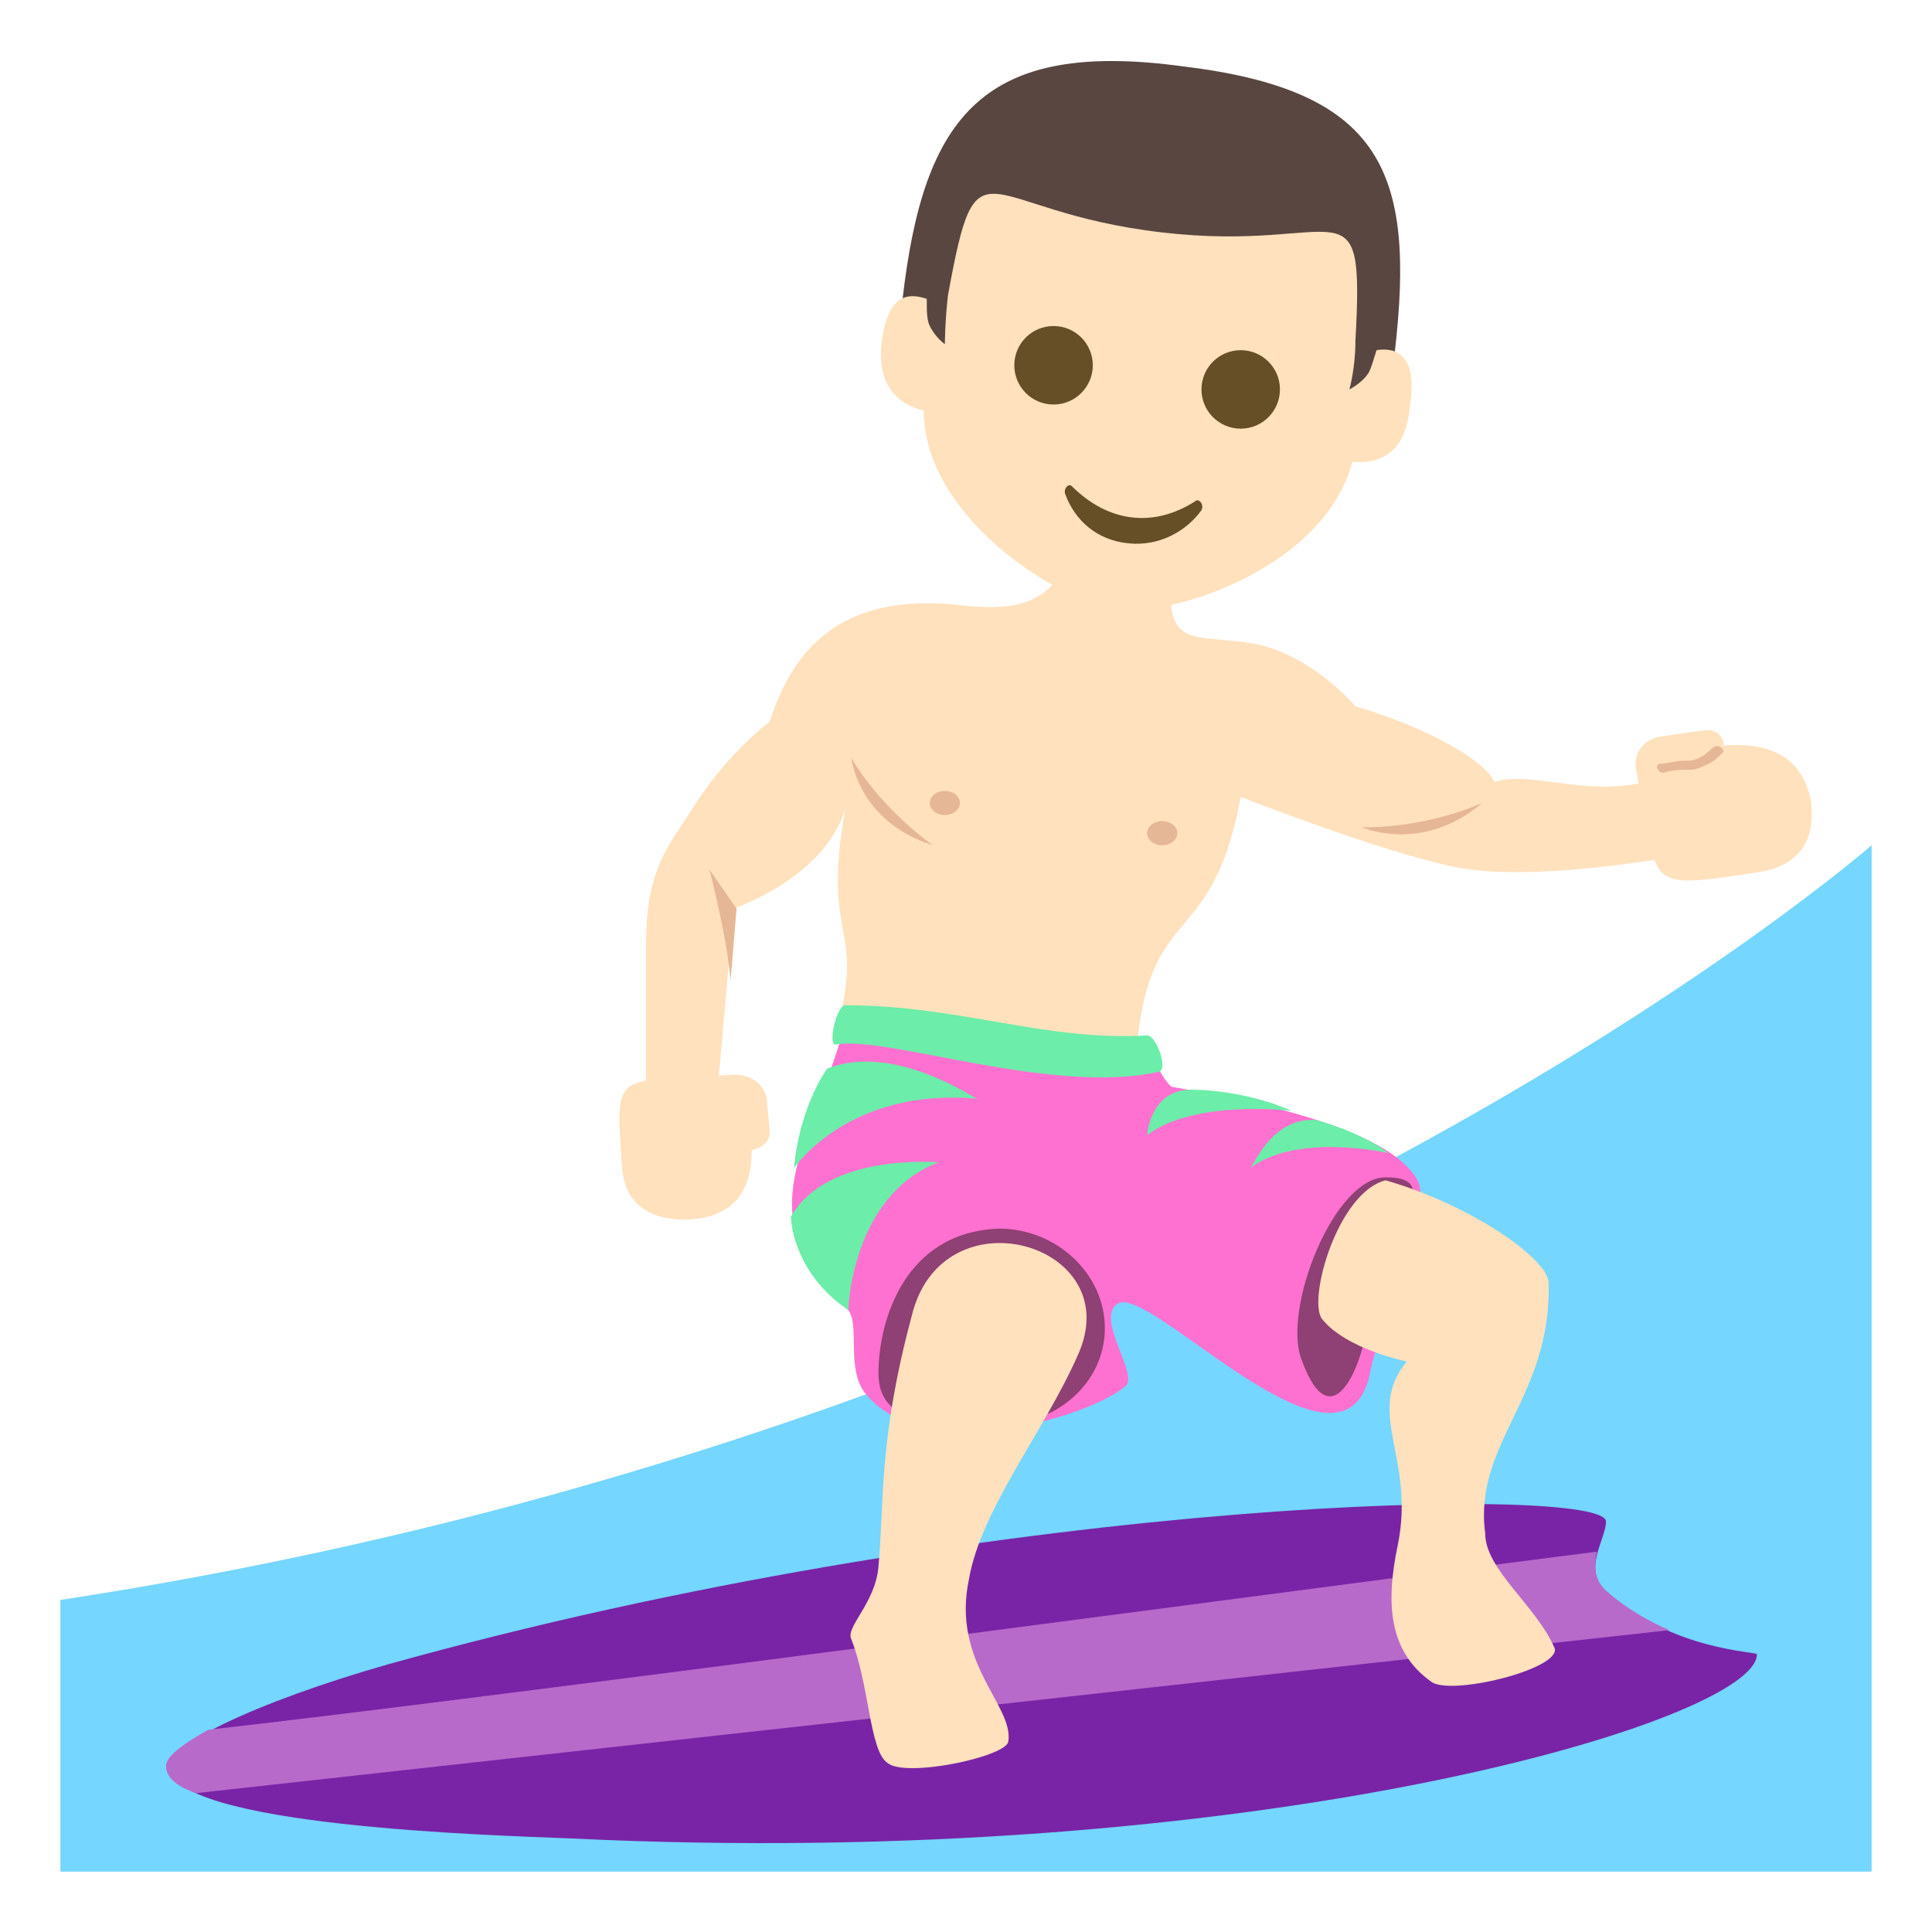 <svg xmlns="http://www.w3.org/2000/svg" viewBox="0 0 64 64">
    <path fill="#75d6ff" d="M62 62H2v-9c38-5.8 60-25 60-25v34z"/>
    <path fill="#7924a6" d="M18.9 60.9c-2.5-.1-13.3-.4-13.3-2.4 0-.8 3.6-2.4 8.1-3.6 19.9-5.4 39.5-5.7 39.5-4.5 0 .6-.8 1.6 0 2.3 2.2 2 5 2 5 2.1 0 2.2-16.7 7.2-39.3 6.1"/>
    <path fill="#b86acb" d="M53.2 52.7c-.4-.4-.4-.8-.3-1.3-5.6.7-36.2 4.8-46 5.9-.9.5-1.4.9-1.4 1.2 0 .4.4.7 1 .9L55.3 54c-.7-.3-1.4-.7-2.1-1.3"/>
    <g fill="#ffe1bd">
        <path d="M54.9 25.8c-2.2.7-4.1-.3-5.4.1-.3-.7-2.2-1.8-4.6-2.5 0 0-1.5-1.8-3.5-2.1-2-.3-2.8.2-2.6-2.4l-3.3-.7c-.7 2.4-2.9 1.9-4.2 1.8-3.4-.2-5 1.4-5.8 3.9-1 .8-1.9 1.8-2.7 3.1-.8 1.2-1.4 2-1.4 4.3V36l2.4-.2.5-5.7s3-1 3.7-3.3c-.8 4.5.7 3.7-.3 7.4l9.9 1.3c.3-5.9 2.5-3.7 3.5-9.1 0 0 4.6 1.8 7 2.3 2.6.6 7.8-.4 7.8-.4l-1-2.5"/>
        <path d="M60 26.6c-.3-1.8-1.8-2-2.9-1.9 0 0 0-.6-.7-.5l-1.4.2c-.6.1-.9.6-.8 1.1l.3 1.6c.4 2.3.4 2.3 3.7 1.8 2.1-.3 1.8-2 1.8-2.3"/>
    </g>
    <path fill="#e6b796" d="M56.7 24.8c-.1.1-.2.2-.4.3-.2.1-.3.1-.5.1-.3 0-.6.1-.8.1-.2 0-.1.3.1.3.3-.1.6-.1.9-.1.2 0 .4-.1.6-.2.2-.1.3-.2.5-.4 0-.1-.2-.3-.4-.1"/>
    <path fill="#ffe1bd" d="M25.4 36.4c-.1-.5-.5-.8-1.1-.8l-1.6.1c-2.3.1-2.3.1-2.1 2.9.1 1.9 1.9 1.8 2.2 1.8 1.8-.1 2.1-1.3 2.1-2.3 0 0 .6-.1.6-.6l-.1-1.1"/>
    <path fill="#ff71d0" d="M38.2 35s.2.6.6 1c3.6.6 7.5 1.6 8.2 3.2.4 1.1-1.3 4.7-1.6 6.2-.8 4.4-7.4-3-8.4-2.2-.7.5.7 2.3.3 2.7-1.1 1-6.6 2.7-8.6.3-.7-.8-.2-2.3-.6-2.8-3.5-3.2-1.2-5.4-.1-9.5-.1 0 1.6.7 10.2 1.1"/>
    <g fill="#e6b796">
        <path d="M23.5 28.8l.9 1.3-.2 2.4c-.1-1.4-.7-3.7-.7-3.7"/>
        <ellipse cx="38.5" cy="27.6" rx=".5" ry=".4"/>
        <ellipse cx="31.3" cy="26.6" rx=".5" ry=".4"/>
        <path d="M28.2 25.1s.2 2.1 2.7 2.9c-1.9-1.4-2.7-2.9-2.7-2.9M45.1 27.4s2 .9 4-.8c-2.1.9-4 .8-4 .8"/>
    </g>
    <g fill="#8f4074">
        <path d="M36.6 44c0 1.8-1.6 3.2-3.5 3.2s-4 .1-4-1.7.9-4.7 4-4.8c1.9 0 3.5 1.5 3.5 3.3M45.4 42.9c0 1.8-1.2 5.2-2.3 2.1-.6-1.7 1.1-6 2.8-6 2.3 0-.5 2.2-.5 3.9"/>
    </g>
    <g fill="#ffe1bd">
        <path d="M35.7 44.9c1.7-3.7-4.5-5.5-5.5-1.3-1.1 4.1-.9 6.1-1.1 8.3-.1 1.2-1.1 2-.9 2.4.6 1.5.6 3.7 1.2 4.1.6.5 3.9-.2 4-.7.2-1.2-1.9-2.6-1.3-5.4.4-2.3 2.5-4.9 3.6-7.4M51.3 42.5c0-.8-2.6-2.6-5.4-3.4-1.6.4-2.6 4-2.1 4.6.8 1 2.8 1.4 2.8 1.4-1.4 1.7.3 3.2-.3 6.1-.4 1.9-.3 3.5 1.1 4.5.6.5 4.3-.4 4.1-1.1-.6-1.4-2.3-2.6-2.3-3.8-.4-3 2.2-4.5 2.1-8.3"/>
    </g>
    <g fill="#6ceda9">
        <path d="M26.2 40.3s0 1.8 1.9 3.1c0 0 .1-3.8 3-4.9-.1 0-3.7-.3-4.9 1.8M27.4 35.4s-.9 1.2-1.1 3.3c0 0 1.8-2.7 6.1-2.3 0 .1-2.7-1.9-5-1M39.6 36.1s1.6 0 3.2.7c0 0-3.2-.4-4.8.8 0 0 .1-1.6 1.6-1.5M43.6 37.1s1.5.4 2.4 1.1c0 0-3-.7-4.6.5.1 0 .7-1.7 2.2-1.6M38.4 35.5c-3.5.8-9-1.2-10.7-.9-.3.1 0-1.3.3-1.3 3.8 0 6.6 1.2 10 1 .3 0 .7 1.1.4 1.2"/>
    </g>
    <path fill="#594640" d="M29.9 9.9l.7 1.7 14.8 1.7.8-1.6c.7-6-.4-8.7-7-9.5-6.6-.9-8.6 1.6-9.3 7.7"/>
    <path fill="#ffe1bd" d="M45.6 11.6c-.1.3-.2.7-.3.8-.2.3-.6.5-.6.5s.2-.7.2-1.6c.3-5.5-.4-2.9-6.4-3.6-6.1-.7-6.1-3.4-7.1 2.1-.1.9-.1 1.6-.1 1.6s-.3-.2-.5-.6c-.1-.2-.1-.5-.1-.9-.6-.2-1.3-.2-1.5 1.5-.1 1 .2 1.9 1.4 2.2 0 3.5 4.4 6.3 6.4 6.6 2.1.2 6.9-1.5 7.8-4.9 1.3.1 1.8-.7 1.9-1.8.3-1.8-.5-2-1.1-1.9"/>
    <g fill="#664e27">
        <circle cx="34.9" cy="12.1" r="1.3"/>
        <circle cx="41.1" cy="12.9" r="1.3"/>
        <path d="M39.6 16.6c-1.4.9-2.9.7-4.1-.5-.1-.1-.3.1-.2.3.3.8 1 1.5 2.1 1.6 1 .1 1.9-.4 2.4-1.1.1-.2-.1-.4-.2-.3"/>
    </g>
</svg>
